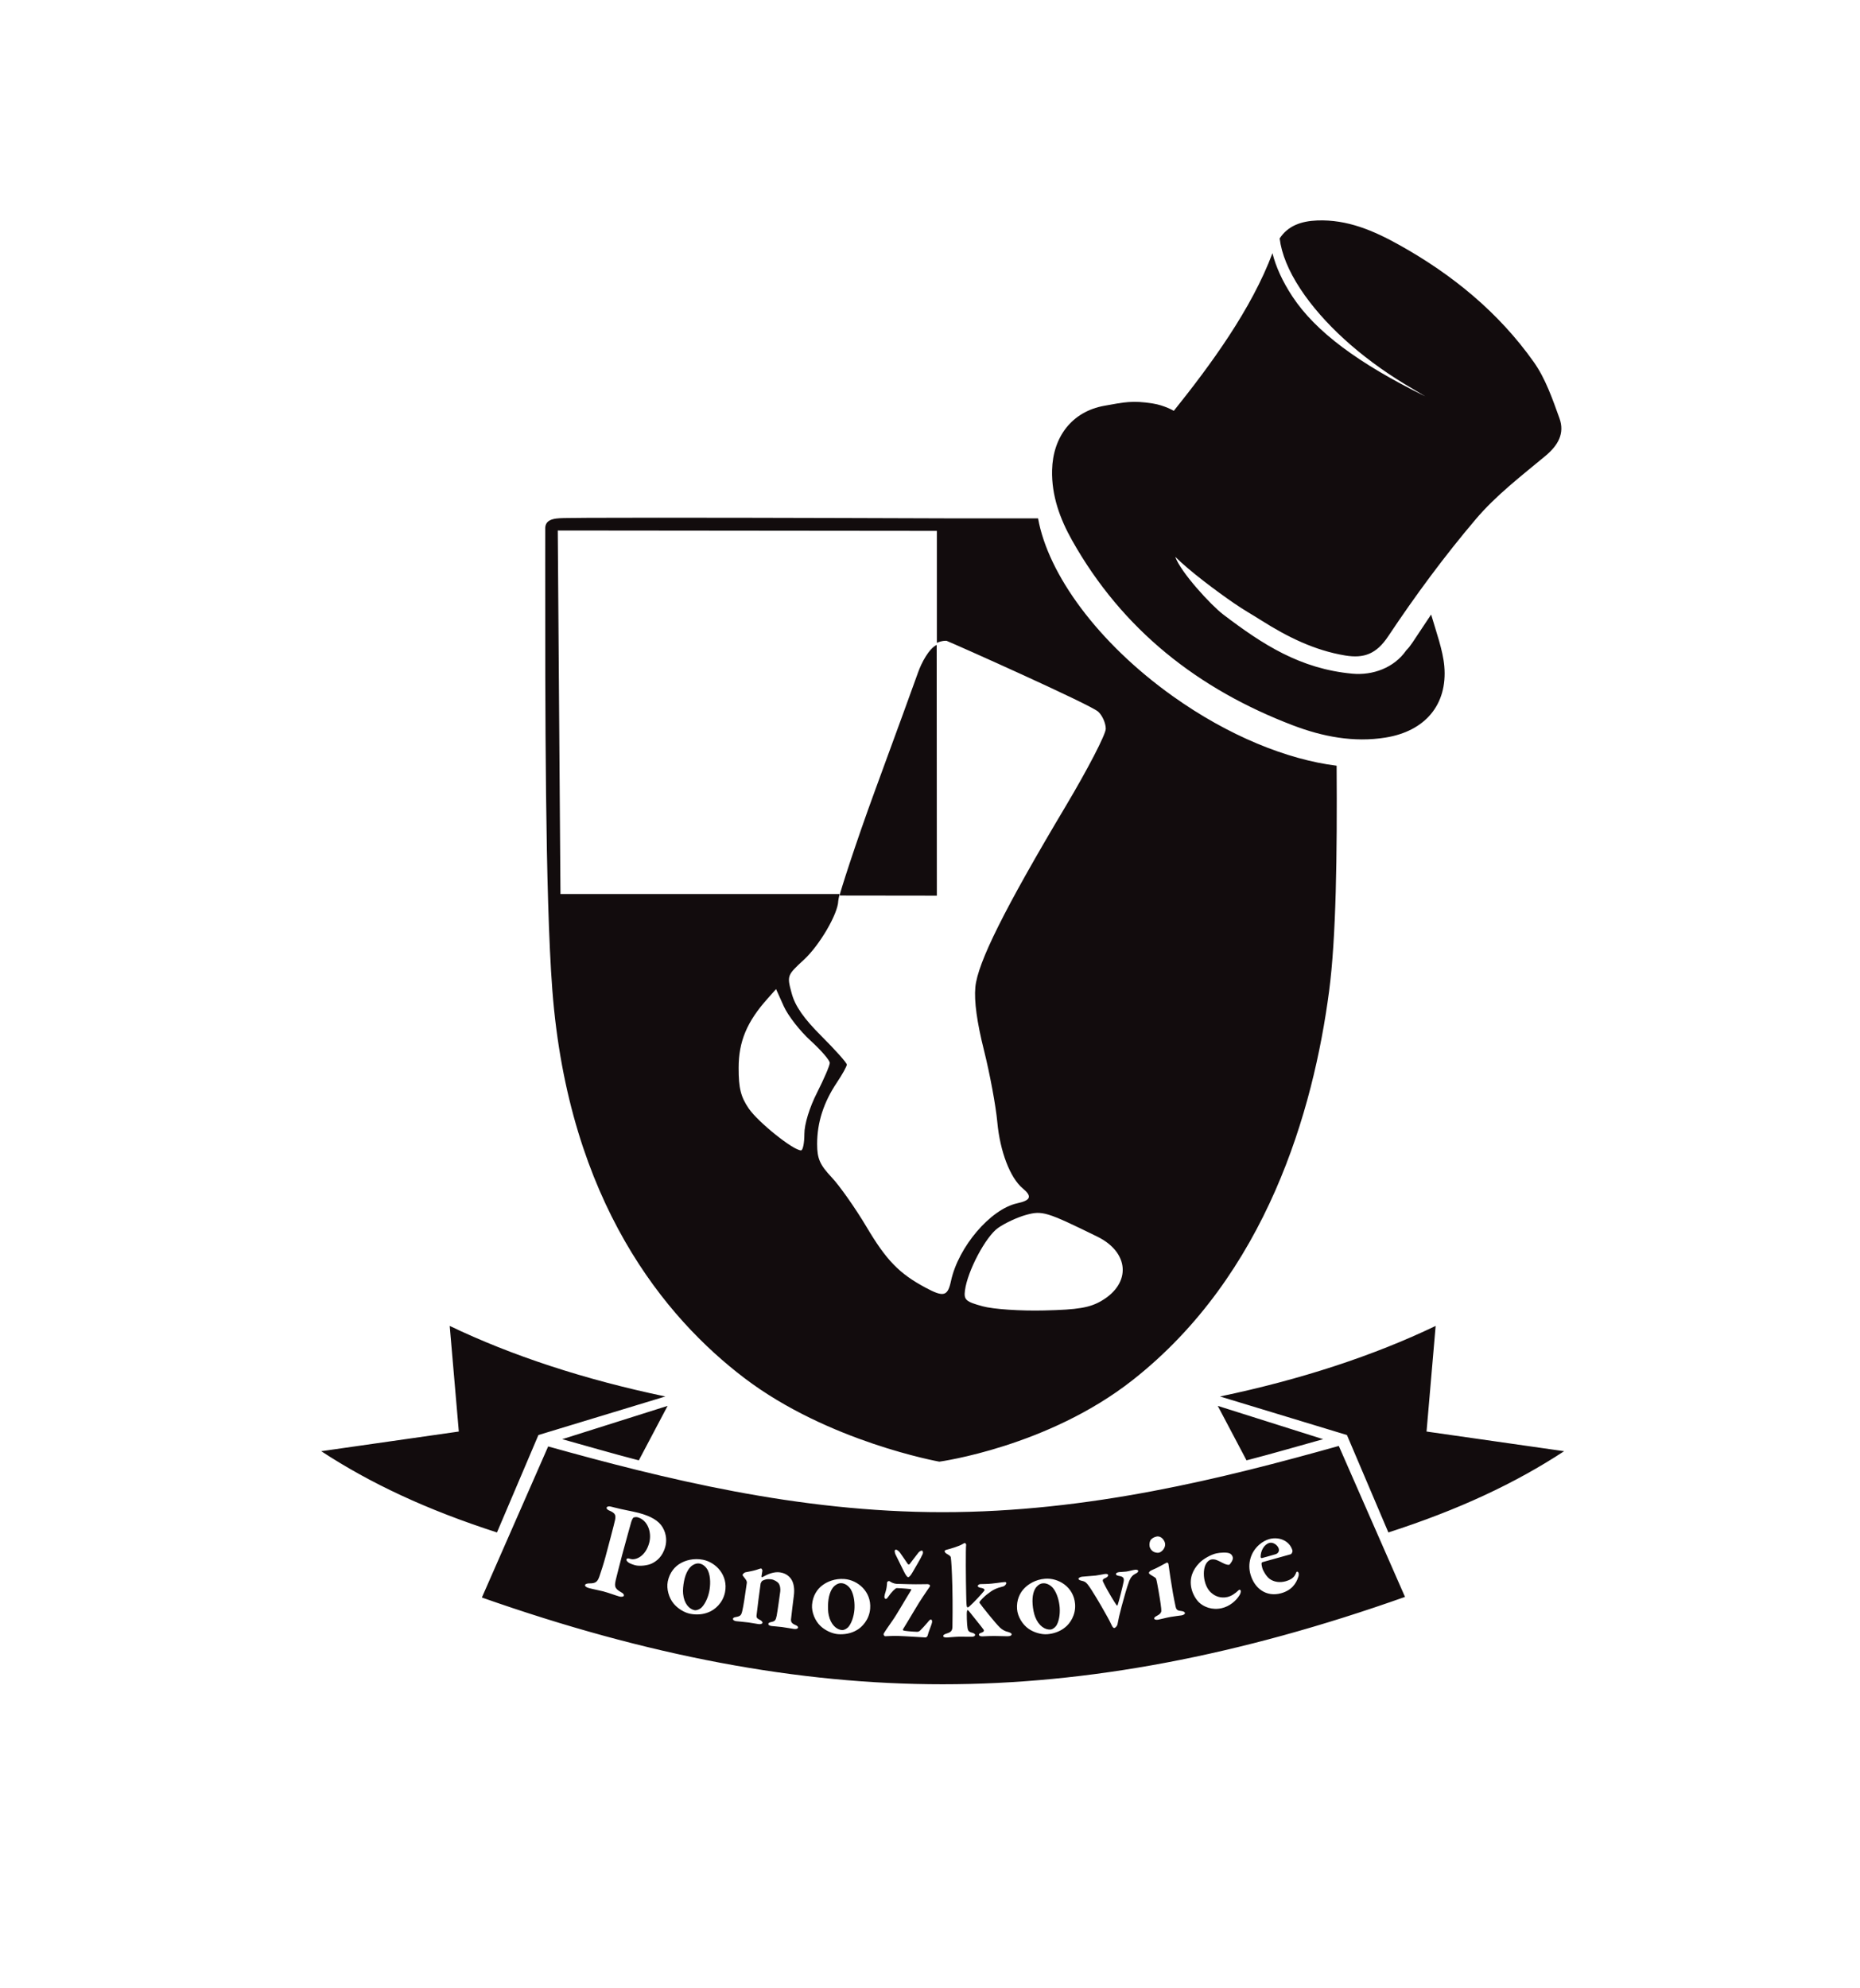 <?xml version="1.0" encoding="UTF-8" standalone="no"?>
<!DOCTYPE svg PUBLIC "-//W3C//DTD SVG 1.1//EN" "http://www.w3.org/Graphics/SVG/1.1/DTD/svg11.dtd">
<svg xmlns="http://www.w3.org/2000/svg" xmlns:xlink="http://www.w3.org/1999/xlink" version="1.1" width="322pt" height="344pt" viewBox="0 0 322 344">
<g enable-background="new">
<g id="Layer-1" data-name="Layer 1">
<clipPath id="cp0">
<path transform="matrix(1,0,0,-1,0,344)" d="M 0 344 L 322 344 L 322 0 L 0 0 Z "/>
</clipPath>
<g clip-path="url(#cp0)">
<path transform="matrix(1,0,0,-1,218.451,269.625)" d="M 0 0 C -.089 -.023 -.207 .061 -.217 .178 C -.229 1.244 .385 2.367 1.312 2.627 C 1.929 2.799 2.75 2.244 2.924 1.625 C 3.071 1.096 2.713 .758 2.36 .66 C 1.258 .352 .58 .139 0 0 M 6.334 -3.178 C 5.946 -4.428 5.15 -5.578 3.341 -6.084 C .803 -6.793 -1.277 -5.305 -1.98 -2.789 C -2.474 -1.023 -1.996 1.014 -.398 2.363 C .079 2.781 .697 3.121 1.293 3.287 C 2.176 3.533 3.179 3.434 3.913 3.02 C 4.556 2.678 5.078 2.086 5.294 1.312 C 5.338 1.158 5.221 .723 4.957 .648 C 4.691 .574 1.184 -.406 .146 -.695 C .036 -.727 -.056 -.824 -.053 -.918 C -.07 -1.113 .007 -1.473 .08 -1.736 C .217 -2.223 .765 -3.164 1.338 -3.598 C 2.087 -4.15 3.125 -4.289 4.095 -4.018 C 5.021 -3.758 5.6 -3.359 5.865 -2.689 C 5.916 -2.533 5.99 -2.369 6.078 -2.346 C 6.166 -2.32 6.32 -2.443 6.357 -2.576 C 6.395 -2.709 6.396 -2.971 6.334 -3.178 M -3.865 -6.418 C -4.447 -7.391 -5.591 -8.371 -6.978 -8.678 C -8.611 -9.039 -10.051 -8.465 -10.885 -7.664 C -11.486 -7.07 -11.994 -6.15 -12.197 -5.232 C -12.582 -3.488 -11.97 -2.016 -10.82 -.846 C -10.156 -.135 -8.773 .615 -7.879 .812 C -7.207 .961 -6.049 1.029 -5.578 .807 C -5.242 .668 -5.084 .375 -5.02 .084 C -4.931 -.318 -5.525 -1.131 -5.66 -1.16 C -5.861 -1.205 -6.254 -1.127 -6.812 -.828 C -7.525 -.469 -8.098 -.104 -8.792 -.256 C -9.038 -.311 -9.389 -.529 -9.645 -.961 C -10.076 -1.666 -10.142 -2.854 -9.914 -3.883 C -9.588 -5.359 -8.821 -5.965 -8.68 -6.074 C -8.125 -6.561 -7.182 -7.01 -5.975 -6.742 C -5.325 -6.6 -4.646 -6.168 -3.99 -5.529 C -3.893 -5.437 -3.699 -5.465 -3.659 -5.645 C -3.609 -5.869 -3.725 -6.199 -3.865 -6.418 M -13.898 -9.918 C -14.057 -9.945 -15.287 -10.094 -15.783 -10.182 C -16.506 -10.309 -17.572 -10.592 -17.957 -10.66 C -18.317 -10.723 -18.612 -10.637 -18.641 -10.479 C -18.668 -10.32 -18.531 -10.18 -18.125 -9.969 C -17.612 -9.715 -17.412 -9.398 -17.406 -9.166 C -17.372 -8.834 -17.611 -7.223 -17.895 -5.621 C -17.979 -5.146 -18.207 -3.861 -18.299 -3.598 C -18.354 -3.422 -18.665 -3.244 -19.211 -2.922 C -19.37 -2.811 -19.525 -2.721 -19.545 -2.607 C -19.578 -2.428 -19.361 -2.203 -19.012 -2.072 C -18.119 -1.727 -16.793 -.934 -16.447 -.779 C -16.335 -.76 -16.19 -.92 -16.178 -.988 C -16.088 -1.764 -15.619 -4.799 -15.388 -6.107 C -15.264 -6.807 -15.102 -7.594 -14.938 -8.379 C -14.797 -9.053 -14.51 -9.094 -13.891 -9.172 C -13.532 -9.225 -13.35 -9.332 -13.318 -9.512 C -13.286 -9.693 -13.582 -9.861 -13.898 -9.918 M -21.877 -2.705 C -22.375 -2.955 -22.658 -3.27 -22.961 -3.957 C -23.386 -5.121 -23.842 -6.752 -24.263 -8.311 C -24.71 -10.01 -24.779 -10.365 -24.986 -11.432 C -25.055 -11.787 -25.364 -12.082 -25.545 -12.105 C -25.658 -12.121 -25.815 -11.98 -25.939 -11.742 C -26.16 -11.285 -26.42 -10.719 -27.138 -9.473 C -27.896 -8.092 -29.467 -5.455 -30.051 -4.699 C -30.303 -4.363 -30.552 -4.049 -31.144 -3.941 C -31.502 -3.85 -31.719 -3.785 -31.746 -3.582 C -31.764 -3.445 -31.44 -3.264 -31.145 -3.227 C -30.872 -3.189 -29.039 -3.066 -28.768 -3.029 C -28.176 -2.953 -27.48 -2.793 -27.186 -2.754 C -26.822 -2.705 -26.625 -2.795 -26.604 -2.955 C -26.584 -3.113 -26.765 -3.322 -27.094 -3.457 C -27.644 -3.668 -27.614 -3.896 -27.401 -4.283 C -26.674 -5.783 -25.356 -7.898 -25.136 -8.17 C -25.053 -8.275 -24.994 -8.197 -24.96 -8.102 C -24.77 -7.613 -24.056 -4.77 -23.921 -4.035 C -23.816 -3.422 -24.031 -3.195 -24.762 -3.084 C -24.976 -3.041 -25.24 -2.961 -25.264 -2.779 C -25.282 -2.643 -25.096 -2.48 -24.732 -2.432 C -24.459 -2.396 -23.905 -2.393 -23.473 -2.336 C -23.02 -2.277 -22.42 -2.084 -21.966 -2.023 C -21.716 -1.99 -21.432 -2.047 -21.41 -2.205 C -21.39 -2.363 -21.485 -2.516 -21.877 -2.705 M -34.063 -11.992 C -34.947 -12.727 -36.09 -13.094 -37.141 -13.176 C -38.168 -13.258 -39.485 -12.879 -40.387 -12.236 C -41.432 -11.516 -42.275 -10.133 -42.377 -8.854 C -42.503 -7.256 -41.891 -5.988 -41.08 -5.189 C -40.441 -4.541 -39.22 -3.709 -37.529 -3.576 C -35.245 -3.396 -32.569 -4.979 -32.335 -7.947 C -32.182 -9.889 -33.26 -11.377 -34.063 -11.992 M -44.021 -13.533 C -44.57 -13.547 -46.085 -13.447 -47.275 -13.5 L -48.375 -13.549 C -48.626 -13.557 -48.972 -13.496 -48.978 -13.244 C -48.98 -13.105 -48.869 -13.012 -48.482 -12.887 C -48.142 -12.764 -48.031 -12.578 -48.197 -12.354 C -48.814 -11.521 -49.38 -10.869 -50.492 -9.453 C -50.729 -9.162 -50.847 -9.004 -50.938 -9.006 C -51.031 -9.008 -51.027 -9.123 -51.048 -9.215 C -51.133 -9.469 -51.057 -11.621 -50.953 -12.1 C -50.875 -12.533 -50.776 -12.783 -50.131 -12.928 C -49.878 -12.99 -49.645 -13.145 -49.643 -13.26 C -49.635 -13.559 -50 -13.613 -50.252 -13.619 C -50.824 -13.633 -51.857 -13.59 -52.43 -13.604 C -53.23 -13.623 -54.213 -13.74 -54.512 -13.746 C -54.992 -13.758 -55.156 -13.648 -55.16 -13.465 C -55.165 -13.258 -54.801 -13.135 -54.506 -13.035 C -53.824 -12.813 -53.623 -12.602 -53.569 -11.982 C -53.557 -11.547 -53.508 -7.947 -53.582 -4.947 C -53.656 -1.992 -53.76 -.527 -53.845 .111 C -53.871 .271 -53.99 .43 -54.547 .736 C -54.779 .846 -54.923 1.094 -54.926 1.209 C -54.928 1.277 -54.77 1.395 -54.564 1.445 C -53.836 1.625 -52.449 2.049 -51.884 2.383 C -51.658 2.504 -51.522 2.598 -51.408 2.602 C -51.34 2.604 -51.174 2.4 -51.194 2.309 C -51.293 1.641 -51.246 -3.973 -51.19 -6.217 C -51.177 -6.766 -51.167 -8.096 -51.068 -8.391 C -51.043 -8.504 -50.996 -8.527 -50.881 -8.523 C -50.79 -8.521 -50.678 -8.404 -50.521 -8.264 C -49.848 -7.674 -48.465 -6.172 -48.064 -5.658 C -47.976 -5.541 -47.914 -5.266 -48.696 -5.146 C -49.019 -5.086 -49.182 -4.953 -49.186 -4.838 C -49.188 -4.701 -48.964 -4.512 -48.734 -4.506 L -47.773 -4.482 C -46.398 -4.449 -45.076 -4.164 -44.458 -4.148 C -44.344 -4.146 -44.25 -4.213 -44.248 -4.326 C -44.24 -4.602 -44.623 -4.863 -44.715 -4.889 C -46.035 -5.219 -46.557 -5.484 -47.523 -6.24 C -47.951 -6.549 -48.756 -7.348 -48.865 -7.58 C -48.887 -7.627 -48.885 -7.74 -48.885 -7.74 C -48.551 -8.236 -46.139 -11.271 -45.317 -12.053 C -44.873 -12.432 -44.523 -12.652 -43.9 -12.797 C -43.531 -12.902 -43.322 -13.059 -43.319 -13.15 C -43.313 -13.424 -43.585 -13.523 -44.021 -13.533 M -19.258 3.123 C -19.031 3.418 -18.629 3.652 -18.201 3.729 C -17.41 3.869 -16.849 3.061 -16.757 2.541 C -16.625 1.797 -17.303 1.023 -17.867 .924 C -18.07 .889 -18.545 .943 -18.838 1.148 C -19.104 1.334 -19.362 1.613 -19.442 2.064 C -19.49 2.336 -19.457 2.807 -19.258 3.123 M -57.091 -11.088 C -57.173 -11.59 -57.707 -12.723 -57.864 -13.428 C -57.889 -13.52 -58.078 -13.744 -58.216 -13.74 C -58.354 -13.736 -61.899 -13.504 -62.977 -13.475 C -63.984 -13.449 -64.697 -13.521 -65.224 -13.529 C -65.292 -13.529 -65.494 -13.363 -65.489 -13.156 C -65.484 -13.02 -64.674 -11.85 -63.96 -10.836 C -63.246 -9.848 -61.803 -7.295 -60.749 -5.605 C -60.701 -5.537 -60.675 -5.4 -60.766 -5.375 C -60.949 -5.348 -62.16 -5.223 -63.214 -5.195 C -63.42 -5.189 -64.173 -5.926 -64.674 -6.691 C -64.816 -6.871 -64.938 -7.074 -65.098 -7.07 C -65.258 -7.066 -65.389 -6.834 -65.337 -6.605 C -65.309 -6.4 -65.256 -6.148 -65.133 -5.809 C -64.982 -5.354 -64.896 -4.67 -64.885 -4.279 C -64.883 -4.166 -64.882 -4.143 -64.765 -4.053 C -64.625 -3.965 -64.533 -3.969 -64.465 -3.992 C -64.15 -4.23 -63.629 -4.451 -63.217 -4.461 L -61.041 -4.52 C -59.393 -4.564 -58.359 -4.5 -57.855 -4.514 C -57.764 -4.516 -57.604 -4.564 -57.515 -4.637 C -57.425 -4.707 -57.452 -4.867 -57.5 -4.957 C -57.715 -5.25 -58.145 -5.902 -58.693 -6.713 C -59.336 -7.613 -61.115 -10.705 -62.119 -12.307 C -62.214 -12.396 -62.102 -12.514 -62.034 -12.537 C -61.875 -12.611 -60.572 -12.738 -59.68 -12.762 C -59.473 -12.768 -59.241 -12.658 -59.099 -12.479 C -58.934 -12.322 -58.25 -11.607 -57.848 -11.113 C -57.586 -10.754 -57.398 -10.621 -57.308 -10.625 C -57.102 -10.629 -57.064 -10.951 -57.091 -11.088 M -67.811 -8.754 C -67.963 -10.695 -69.26 -11.996 -70.147 -12.479 C -71.136 -13.066 -72.322 -13.25 -73.373 -13.168 C -74.4 -13.088 -75.643 -12.508 -76.432 -11.734 C -77.352 -10.857 -77.971 -9.361 -77.871 -8.082 C -77.746 -6.482 -76.943 -5.328 -76.018 -4.664 C -75.286 -4.125 -73.949 -3.494 -72.26 -3.625 C -69.975 -3.805 -67.578 -5.783 -67.811 -8.754 M -80.999 -12.266 C -81.544 -12.189 -82.424 -12.023 -83.059 -11.938 C -83.627 -11.859 -84.544 -11.805 -84.862 -11.762 C -85.18 -11.717 -85.466 -11.609 -85.432 -11.359 C -85.41 -11.201 -85.142 -11.098 -84.834 -11.047 C -84.284 -10.914 -84.143 -10.727 -83.995 -9.982 C -83.848 -9.24 -83.463 -6.424 -83.373 -5.766 C -83.312 -5.312 -83.41 -4.674 -83.687 -4.336 C -83.906 -4.074 -84.439 -3.746 -84.917 -3.682 C -85.711 -3.574 -86.128 -3.748 -86.477 -3.932 C -86.577 -3.986 -86.73 -4.268 -86.772 -4.4 C -86.847 -4.783 -87.468 -9.67 -87.482 -9.947 C -87.503 -10.268 -87.457 -10.436 -86.784 -10.758 C -86.592 -10.877 -86.432 -11.061 -86.45 -11.197 C -86.472 -11.355 -86.744 -11.48 -87.129 -11.428 C -87.561 -11.369 -88.395 -11.209 -88.872 -11.145 C -89.712 -11.029 -90.606 -10.977 -90.993 -10.924 C -91.378 -10.871 -91.587 -10.705 -91.559 -10.5 C -91.534 -10.318 -91.292 -10.236 -91.033 -10.201 C -90.25 -10.055 -90.111 -9.889 -89.928 -9.057 C -89.767 -8.385 -89.474 -6.576 -89.161 -4.283 C -89.127 -4.033 -89.255 -3.783 -89.692 -3.262 C -89.85 -3.055 -89.908 -2.979 -89.899 -2.91 C -89.88 -2.773 -89.59 -2.512 -89.422 -2.467 C -88.95 -2.391 -87.878 -2.168 -87.491 -2.035 C -87.102 -1.904 -86.785 -1.785 -86.672 -1.801 C -86.581 -1.812 -86.456 -2.084 -86.468 -2.176 C -86.502 -2.424 -86.6 -2.967 -86.627 -3.172 C -86.646 -3.307 -86.484 -3.307 -86.484 -3.307 C -85.483 -2.748 -84.455 -2.334 -83.434 -2.473 C -82.321 -2.625 -81.736 -3.26 -81.469 -3.666 C -81.026 -4.328 -80.867 -5.367 -81.025 -6.525 C -81.091 -7.002 -81.5 -10.346 -81.521 -10.668 C -81.522 -11.014 -81.4 -11.309 -80.832 -11.547 C -80.416 -11.721 -80.272 -11.855 -80.297 -12.037 C -80.322 -12.219 -80.614 -12.316 -80.999 -12.266 M -92.937 -5.912 C -93.316 -7.822 -94.758 -8.961 -95.698 -9.334 C -96.748 -9.803 -97.949 -9.844 -98.982 -9.639 C -99.994 -9.438 -101.158 -8.715 -101.851 -7.854 C -102.661 -6.875 -103.099 -5.314 -102.849 -4.057 C -102.536 -2.482 -101.602 -1.43 -100.604 -.881 C -99.814 -.432 -98.413 .037 -96.749 -.293 C -94.501 -.74 -92.355 -2.99 -92.937 -5.912 M -103.266 2.006 C -103.751 .191 -104.83 -.564 -105.62 -.945 C -106.325 -1.277 -107.678 -1.461 -108.541 -1.23 C -108.785 -1.166 -109.392 -.955 -109.65 -.768 C -109.925 -.553 -110.05 -.4 -109.997 -.201 C -109.973 -.111 -109.782 -.021 -109.605 -.068 C -109.429 -.115 -109.362 -.133 -109.273 -.156 C -108.344 -.406 -106.677 .334 -106.061 2.635 C -105.587 4.404 -106.285 6.582 -108.099 7.068 C -108.298 7.121 -108.644 7.072 -108.75 7.029 C -108.833 6.98 -109.009 6.766 -109.168 6.264 C -109.308 5.826 -110.042 3.084 -110.739 .566 C -111.278 -1.447 -111.619 -2.896 -111.767 -3.449 C -112.106 -4.805 -112.146 -5.221 -110.952 -5.896 C -110.533 -6.104 -110.403 -6.328 -110.457 -6.527 C -110.504 -6.703 -110.916 -6.736 -111.225 -6.652 C -111.8 -6.498 -113.026 -6.029 -114 -5.768 C -114.641 -5.596 -115.749 -5.395 -116.435 -5.211 C -116.944 -5.076 -117.224 -4.881 -117.159 -4.639 C -117.117 -4.484 -116.76 -4.389 -116.521 -4.383 C -115.366 -4.406 -115.012 -4.146 -114.673 -3.146 C -114.37 -2.279 -113.918 -.857 -113.617 .27 C -113.427 .979 -112.101 5.934 -111.974 6.588 C -111.833 7.379 -111.849 7.764 -113.024 8.244 C -113.3 8.365 -113.479 8.58 -113.444 8.711 C -113.397 8.889 -113.162 8.969 -112.885 8.941 C -112.746 8.928 -112.348 8.822 -112.149 8.768 C -110.733 8.389 -108.871 8.08 -107.875 7.814 C -105.751 7.246 -104.42 6.463 -103.75 5.336 C -102.982 4.039 -103.059 2.779 -103.266 2.006 M -63.334 1.455 C -63.129 1.449 -62.771 1.119 -62.66 .955 C -62.152 .254 -61.711 -.422 -61.292 -1.029 C -61.226 -1.123 -61.043 -1.127 -60.994 -1.061 C -60.496 -.385 -60.046 .152 -59.475 .916 C -59.38 1.051 -59.099 1.297 -58.847 1.289 C -58.686 1.285 -58.604 .963 -58.725 .689 C -59.141 -.262 -59.929 -1.479 -60.506 -2.518 C -60.771 -2.969 -61.031 -3.305 -61.238 -3.299 C -61.421 -3.295 -61.663 -2.922 -61.947 -2.363 C -62.162 -1.877 -62.796 -.691 -63.426 .633 C -63.512 .818 -63.724 1.465 -63.334 1.455 M 13.32 19.403 C -6.587 13.828 -29.901 7.942 -55.275 7.942 C -80.409 7.942 -103.674 13.784 -123.554 19.318 L -135.028 -6.826 C -106.336 -16.928 -80.24 -21.84 -55.275 -21.84 C -30.121 -21.84 -3.928 -16.895 24.782 -6.722 Z M -71.179 -5.389 C -70.549 -6.447 -70.46 -7.949 -70.535 -8.908 C -70.637 -10.211 -71.097 -11.393 -71.625 -11.973 C -71.998 -12.334 -72.446 -12.482 -72.674 -12.465 C -73.634 -12.389 -74.623 -11.531 -74.979 -9.895 C -75.117 -9.309 -75.141 -8.434 -75.081 -7.68 C -74.963 -6.172 -74.474 -5.199 -73.91 -4.76 C -73.519 -4.447 -73.141 -4.314 -72.752 -4.346 C -72.113 -4.396 -71.549 -4.83 -71.179 -5.389 M -95.884 -2.17 C -95.384 -3.299 -95.473 -4.799 -95.66 -5.744 C -95.915 -7.025 -96.512 -8.145 -97.104 -8.658 C -97.518 -8.973 -97.98 -9.066 -98.205 -9.023 C -99.149 -8.834 -100.032 -7.865 -100.19 -6.197 C -100.258 -5.6 -100.178 -4.729 -100.031 -3.986 C -99.735 -2.502 -99.134 -1.594 -98.523 -1.225 C -98.097 -.959 -97.706 -.873 -97.324 -.949 C -96.694 -1.074 -96.186 -1.574 -95.884 -2.17 M -35.002 -8.525 C -34.898 -9.828 -35.169 -11.066 -35.6 -11.723 C -35.912 -12.137 -36.332 -12.354 -36.561 -12.371 C -37.52 -12.447 -38.631 -11.754 -39.237 -10.193 C -39.465 -9.637 -39.625 -8.775 -39.684 -8.021 C -39.803 -6.514 -39.471 -5.477 -38.983 -4.955 C -38.645 -4.584 -38.292 -4.395 -37.904 -4.365 C -37.264 -4.314 -36.64 -4.656 -36.188 -5.148 C -35.4 -6.098 -35.077 -7.566 -35.002 -8.525 M 49.076 190.717 C 44.91 187.254 40.52 183.894 37.045 179.792 C 31.586 173.365 26.553 166.54 21.877 159.522 C 19.828 156.441 17.672 155.655 14.414 156.194 C 9.104 157.075 4.416 159.413 -.068 162.247 C -1.977 163.455 -2.965 163.966 -4.822 165.238 C -7.756 167.252 -12.492 170.771 -14.996 173.272 C -14.051 170.594 -8.807 164.896 -6.701 163.295 C .178 158.061 6.648 153.884 15.646 153.047 C 19.166 152.719 22.881 154.032 24.997 157.082 C 25.816 157.937 25.792 158.017 28.824 162.564 C 28.984 162.806 29.145 163.042 29.305 163.277 C 30.156 160.367 31.344 157.09 31.585 154.346 C 32.166 147.666 28.24 143.084 21.417 141.989 C 15.897 141.098 10.51 142.153 5.406 144.093 C -10.996 150.338 -24.137 160.632 -32.844 176.097 C -34.938 179.815 -36.424 183.848 -36.315 188.271 C -36.181 194 -32.895 198.407 -27.252 199.41 C -23.788 200.03 -22.412 200.357 -18.884 199.801 C -16.842 199.48 -15.244 198.528 -15.244 198.528 C -8.865 206.479 -1.795 216.117 1.834 225.812 C 2.42 223.472 3.551 220.953 5.294 218.308 C 9.287 212.252 16.674 206.753 28.287 201.038 L 24.713 203.17 C 16.974 207.871 10.57 213.707 6.683 219.604 C 4.585 222.787 3.397 225.746 3.082 228.361 C 4.506 230.55 6.801 231.364 9.572 231.471 C 14.801 231.676 19.371 229.698 23.801 227.228 C 32.99 222.104 40.998 215.557 47.086 206.957 C 49.107 204.1 50.312 200.588 51.518 197.248 C 52.471 194.614 51.271 192.541 49.076 190.717 M -108.41 17.054 C -112.012 17.979 -117.702 19.625 -121.117 20.573 L -102.877 26.336 L -107.857 16.913 Z M -132.416 4.433 C -144.621 8.375 -154.346 12.935 -162.84 18.493 L -139.021 21.896 L -140.598 40.174 C -129.913 35.045 -117.266 30.886 -103.267 27.964 L -125.242 21.291 Z M -2.656 16.913 L -7.635 26.336 L 10.605 20.573 C 7.189 19.625 1.5 17.979 -2.103 17.054 Z M 14.73 21.291 L -7.246 27.964 C 6.754 30.886 19.4 35.045 30.086 40.174 L 28.51 21.896 L 52.328 18.493 C 43.834 12.935 34.109 8.375 21.904 4.433 Z M -73.096 114.65 C -73.096 114.998 -70.383 123.538 -66.913 132.986 C -63.441 142.446 -60.107 151.572 -59.515 153.265 C -58.915 154.954 -57.648 157.362 -56.295 158.026 L -56.264 114.629 Z M -27.754 44.519 C -29.793 43.323 -31.825 42.983 -37.674 42.849 C -41.777 42.746 -46.491 43.064 -48.336 43.571 C -51.249 44.36 -51.61 44.684 -51.402 46.302 C -50.967 49.657 -47.822 55.604 -45.674 57.128 C -44.51 57.952 -42.342 58.964 -40.844 59.379 C -38.009 60.159 -37.314 59.95 -28.498 55.632 C -22.932 52.906 -22.578 47.546 -27.754 44.519 M -58.255 46.811 C -62.791 49.246 -65.011 51.534 -68.43 57.295 C -70.369 60.552 -73.089 64.413 -74.469 65.88 C -76.523 68.056 -76.991 69.132 -76.991 71.65 C -76.991 75.381 -75.87 78.859 -73.564 82.303 C -72.623 83.702 -71.852 85.099 -71.852 85.396 C -71.852 85.701 -73.811 87.896 -76.203 90.284 C -79.285 93.351 -80.811 95.534 -81.396 97.727 C -82.229 100.798 -82.213 100.842 -79.269 103.552 C -76.551 106.064 -73.376 111.509 -73.334 113.729 C -73.331 113.852 -73.246 114.276 -73.1 114.909 L -121.424 114.909 L -121.891 177.821 L -56.264 177.756 L -56.264 158.38 C -55.297 158.813 -54.582 158.73 -54.582 158.73 C -53.044 158.117 -29.715 147.714 -28.338 146.472 C -27.617 145.821 -27.023 144.481 -27.023 143.506 C -27.023 142.538 -30.148 136.506 -33.965 130.106 C -44.524 112.404 -49.203 103.04 -49.601 98.794 C -49.825 96.372 -49.326 92.728 -48.096 87.826 C -47.082 83.784 -46.049 78.202 -45.796 75.424 C -45.333 70.377 -43.576 65.784 -41.406 63.984 C -39.729 62.589 -39.976 61.909 -42.368 61.389 C -46.982 60.376 -52.543 53.854 -53.815 47.96 C -54.394 45.28 -55.074 45.103 -58.255 46.811 M -79.199 73.39 C -79.199 71.83 -79.457 70.549 -79.777 70.549 C -81.12 70.549 -87.197 75.417 -88.824 77.789 C -90.21 79.818 -90.586 81.316 -90.579 84.831 C -90.579 89.396 -89.147 92.816 -85.567 96.814 L -84.1 98.463 L -82.776 95.513 C -82.055 93.892 -79.958 91.195 -78.119 89.533 C -76.291 87.864 -74.794 86.134 -74.801 85.685 C -74.801 85.244 -75.791 82.937 -77 80.552 C -78.316 77.969 -79.199 75.085 -79.199 73.39 M 12.943 137.118 C 4.379 138.181 -5.789 142.283 -15.415 149.144 C -28.428 158.416 -37.016 170.272 -38.742 179.924 L -54.872 179.924 C -55.168 179.925 -84.85 180.036 -104.384 180.036 C -109.291 180.036 -113.581 180.03 -116.649 180.013 C -118.192 180.004 -119.43 179.991 -120.283 179.978 C -121.928 179.95 -123.951 180.008 -124.06 178.329 L -124.064 171.982 C -124.072 147.804 -124.082 114.69 -122.835 98.335 C -120.032 61.554 -103.205 41.497 -89.583 31.149 C -75.056 20.11 -55.834 16.683 -55.834 16.683 C -55.834 16.683 -37.088 19.22 -22.358 30.809 C .814 49.04 8.92 77.46 11.639 98.093 C 12.861 107.372 13.045 121.681 12.943 137.118 " fill="#120c0d"/>
</g>
</g>
</g>
</svg>
